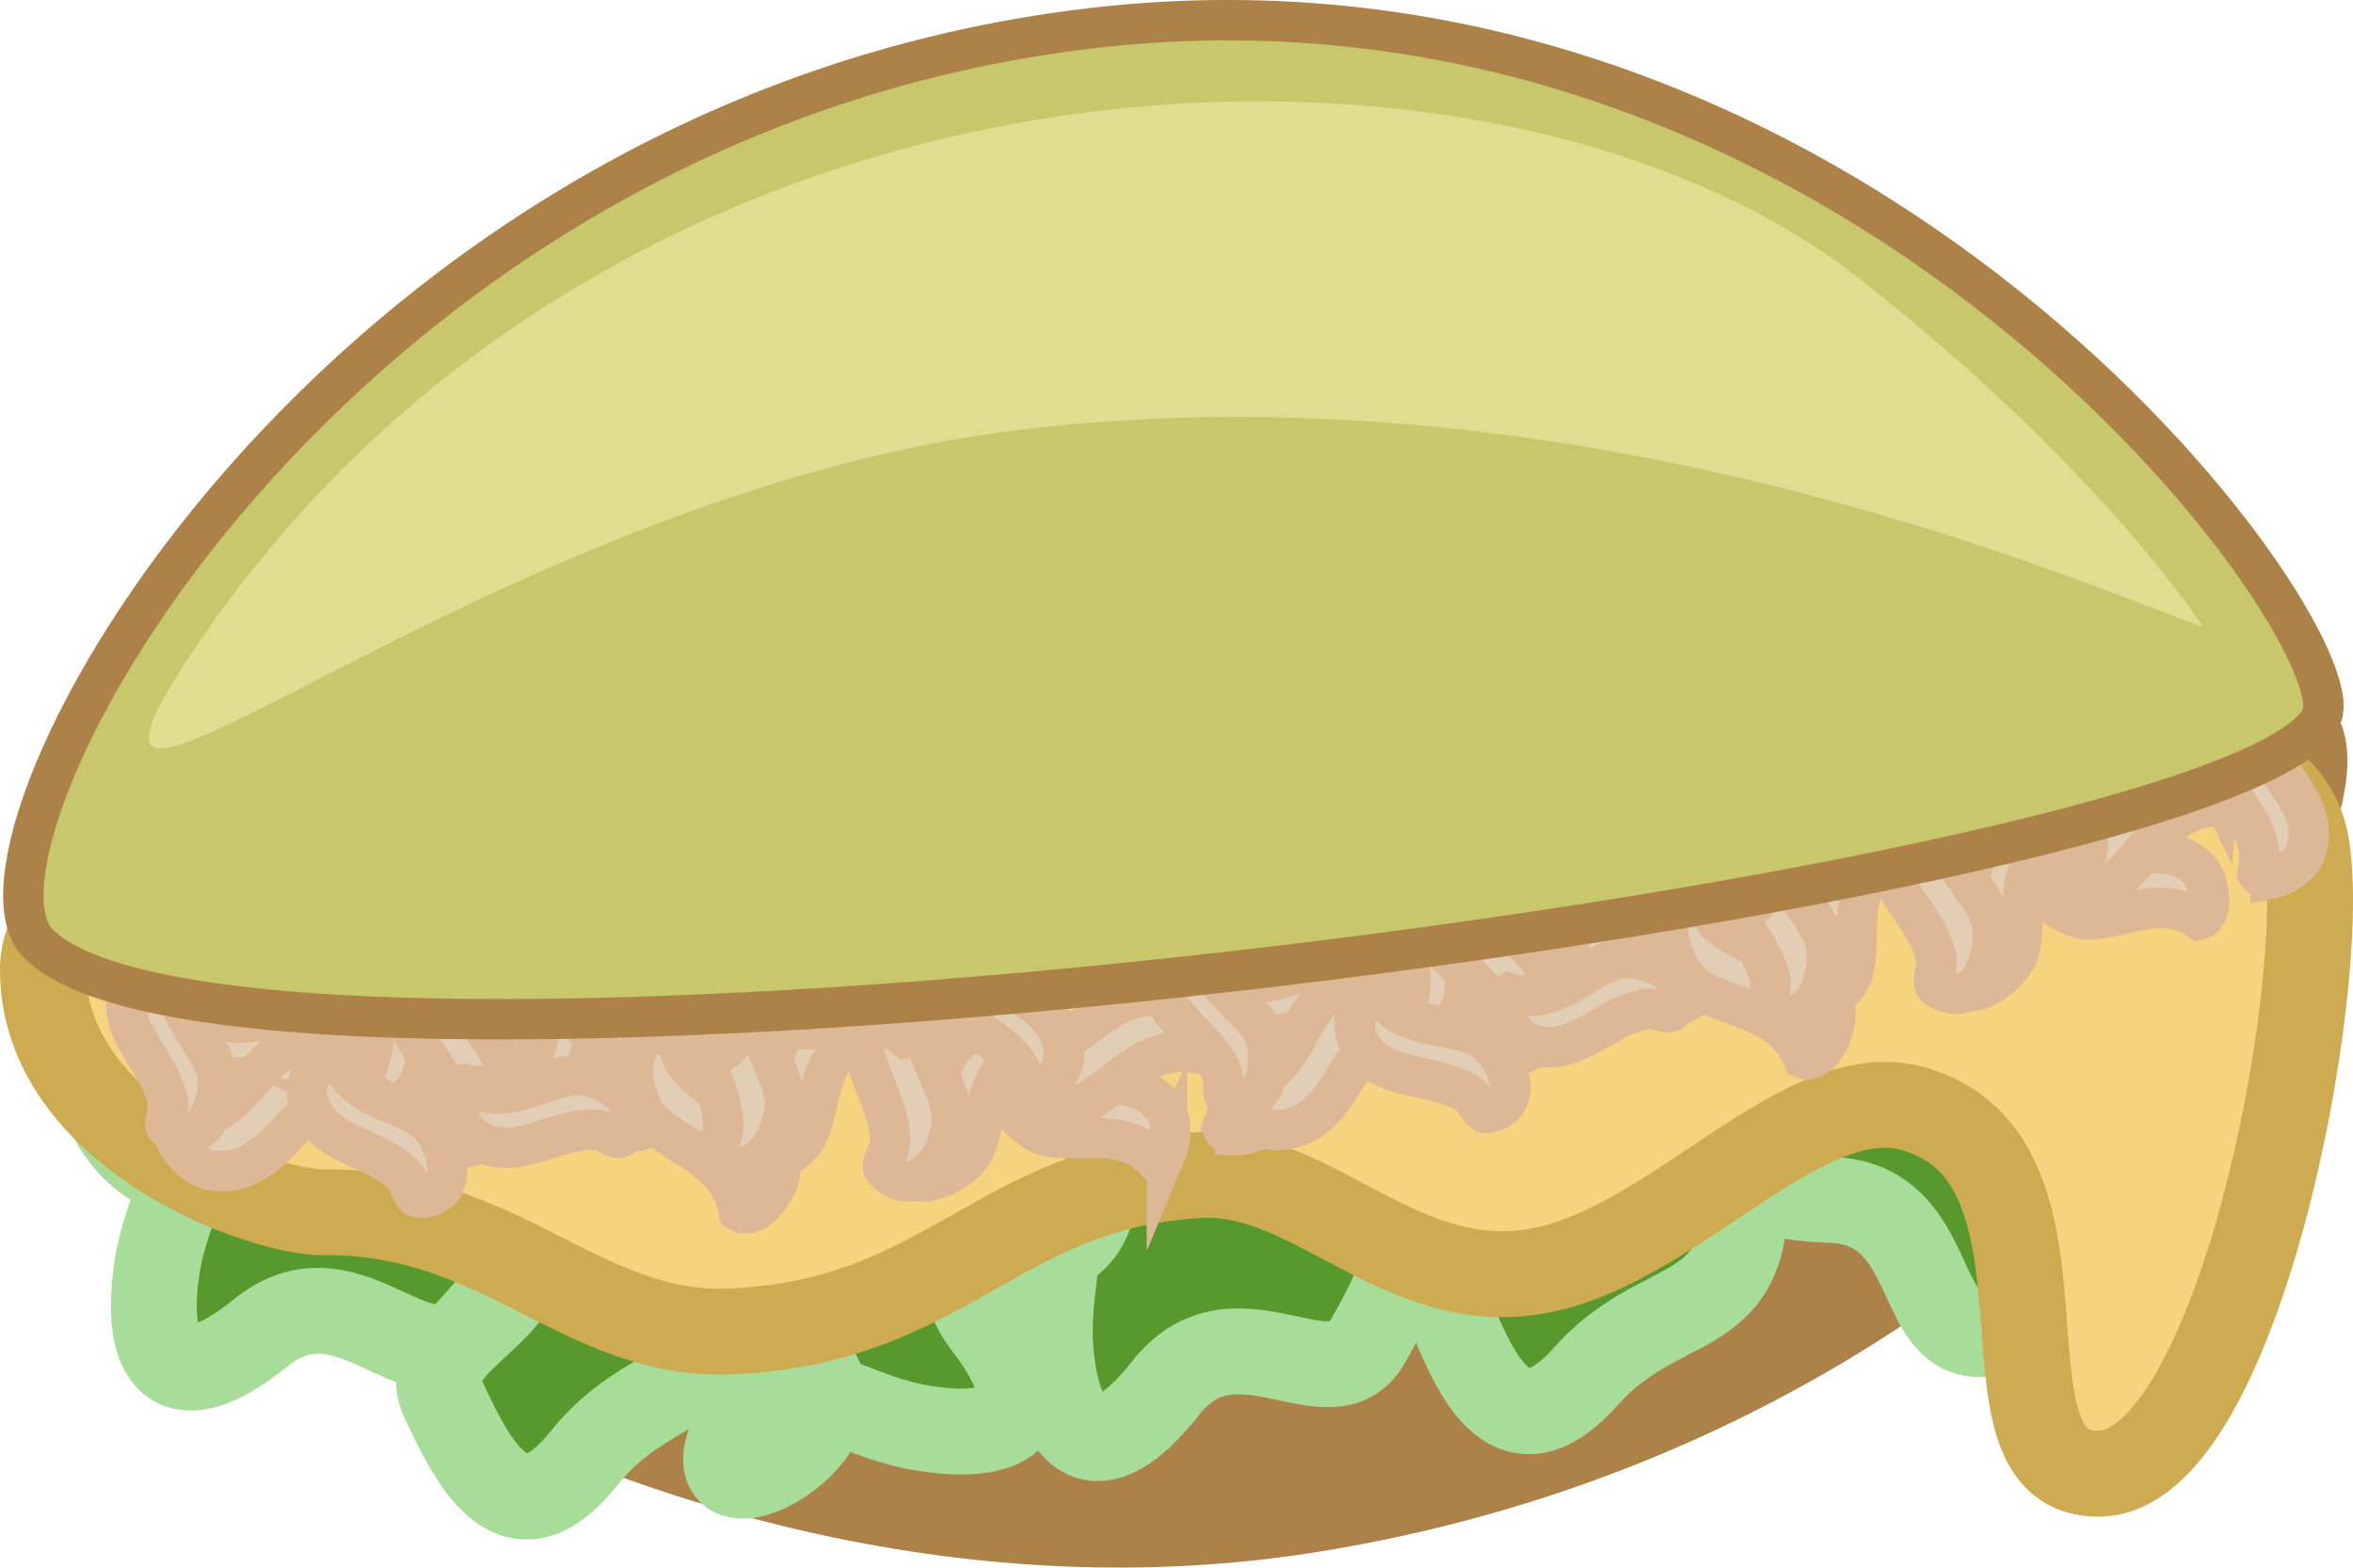 <?xml version="1.0" encoding="UTF-8"?>
<svg id="Calque_2" data-name="Calque 2" xmlns="http://www.w3.org/2000/svg" viewBox="0 0 465.65 310.23">
  <defs>
    <style>
      .cls-1 {
        fill: #c9c76b;
      }

      .cls-1, .cls-2, .cls-3, .cls-4, .cls-5 {
        stroke-miterlimit: 10;
      }

      .cls-1, .cls-4 {
        stroke-width: 8px;
      }

      .cls-1, .cls-5 {
        stroke: #ad8249;
      }

      .cls-2 {
        fill: #f7d27f;
        stroke: #ceaa51;
      }

      .cls-2, .cls-3 {
        stroke-width: 17px;
      }

      .cls-3 {
        fill: #57992c;
        stroke: #a7dd99;
      }

      .cls-4 {
        fill: #e2cdb5;
        stroke: #ddb897;
      }

      .cls-5 {
        fill: #ad8249;
        stroke-width: 5px;
      }

      .cls-6 {
        fill: #e0dc90;
      }
    </style>
  </defs>
  <g id="Dessous">
    <path class="cls-5" d="M17.69,200.37c-19.95,26.74,108,125.99,242.8,104.27,144.53-23.29,216.35-141.74,199-163-17.35-21.26-412.48,19.42-441.8,58.73Z"/>
  </g>
  <g id="Garniture">
    <g>
      <path class="cls-3" d="M46.96,220.71c22.53-11.07,24.53,6.93,45.53,12.93s10,19.24,0,30.12-23.77-13.88-40.89,0-23.11,5.33-20.61-12.39,16.5-30.73-3.5-37.73,9,39,20,7"/>
      <path class="cls-3" d="M144.98,251.47c1.59,25.05-15.8,20-29.39,37.1-13.59,17.1-21.6,1.86-27.82-11.55-6.22-13.41,21.93-16.64,15.67-37.76-6.26-21.13,3.93-23.39,19.35-14.29,15.41,9.1,22.05,27.02,36.19,11.23,14.13-15.79-39.47-6.64-14.13,15.79"/>
      <path class="cls-3" d="M152.08,265.83c-10.49-22.81,7.55-24.35,14.08-45.19,6.53-20.84,19.49-9.51,30.11,.77s-14.48,23.41-1.04,40.87c13.44,17.46,4.74,23.24-12.91,20.29s-30.3-17.28-37.8,2.54c-7.51,19.82,39.22-8,7.51-19.82"/>
      <path class="cls-3" d="M216.68,233.68c19.52-15.78,25.46,1.33,47.26,2.54,21.81,1.21,14.01,16.55,6.66,29.37s-26.26-8.28-39.87,9.05c-13.62,17.32-21.36,10.31-22.84-7.53-1.48-17.84,9.29-33.61-11.76-36.02-21.05-2.4,17.4,36.04,21.05,2.4"/>
      <path class="cls-3" d="M345.29,236.86c.22,25.1-16.87,19.11-31.37,35.44-14.5,16.33-21.67,.68-27.15-13.04s22.81-15.42,17.71-36.85c-5.1-21.44,5.2-23.14,20.1-13.21,14.89,9.93,20.55,28.18,35.52,13.18,14.97-15-39.05-8.78-14.97,15"/>
      <path class="cls-3" d="M386.34,201.64c24.33,6.18,14.18,21.18,26.28,39.37,12.1,18.19-4.86,21.13-19.53,22.93s-9.1-25.98-31.13-26.51c-22.03-.53-21.05-10.93-7.65-22.8,13.4-11.87,32.49-12.69,21.8-30.99-10.69-18.3-18.44,35.52,10.69,18.3"/>
      <path class="cls-2" d="M8.5,191.94c0-32.65,89.6-18.46,97.04-9.12,7.44,9.35,38.15,3.45,50.87-4.78,12.72-8.23,60.71-15.29,71.58-9.51,10.87,5.78,50.59-.51,71.53-6.72,20.95-6.21,35.57-21.59,55.83-14.48,20.25,7.11,11.88,10.41,27.28,5.19,15.4-5.21,69.43-13.85,73.86,15.13,4.43,28.99-13.93,123.46-41,123.99-27.07,.53-1-62-36.8-72.21-21.97-6.27-47.2,27.21-74.32,32.09-27.22,4.9-44.56-20.14-66.85-18.98-40.03,2.1-50.03,29.1-92.73,30.95-29.72,1.29-45.3-23.86-80.56-23.57-13.04,.11-55.73-15.86-55.73-48Z"/>
    </g>
    <path class="cls-4" d="M37.38,202.01c-.57,2.56,.17,6.08,1.65,7.76,6.87,7.06,15.78,.94,23.95,2.06,2.23-.18,4.27,2.79,5.57,2.23,7.25-4.64-.55-12.07-6.49-13.38-7.24-.75-14.86,4.82-22.74-.94-.82,.15-1.55,.87-1.94,2.26Z"/>
    <path class="cls-4" d="M34.75,225.51c1.23,2.76,4.35,5.52,6.87,6.05,11.22,1.82,15.27-9.99,23.61-14.58,1.94-1.7,5.87-.35,6.7-1.76,3.52-9.28-8.81-10.81-15.22-7.92-7.22,4.29-10.45,14.69-21.71,14.78-.66,.71-.84,1.88-.24,3.43Z"/>
    <path class="cls-4" d="M32.57,189.72c-2.58,.42-5.58,2.42-6.58,4.42-4,9,5,15,7,23,1,2-1,5,0,6,7,5,11-5,10-11-2-7-10-12-7.59-21.46-.45-.71-1.39-1.11-2.82-.96Z"/>
    <path class="cls-4" d="M70.52,218.6c2.34,1.18,5.94,1.34,7.93,.31,8.54-4.91,4.81-15.06,7.91-22.7,.37-2.2,3.76-3.45,3.54-4.85-2.71-8.17-11.83-2.45-14.56,2.99-2.51,6.83,1,15.59-6.52,21.81-.05,.83,.46,1.72,1.71,2.44Z"/>
    <path class="cls-4" d="M92.64,226.94c2.98-.51,6.42-2.85,7.55-5.17,4.53-10.43-5.92-17.26-8.3-26.47-1.17-2.3,1.11-5.78-.06-6.92-8.13-5.7-12.65,5.88-11.43,12.79,2.38,8.06,11.66,13.75,8.97,24.69,.52,.81,1.61,1.27,3.27,1.08Z"/>
    <path class="cls-4" d="M63.76,209.44c-1.92,1.78-3.3,5.11-3.03,7.33,1.66,9.71,12.48,9.71,18.58,15.26,1.94,1.11,1.94,4.72,3.33,4.99,8.6,.28,6.38-10.26,2.22-14.7-5.55-4.72-14.98-4.44-18.22-13.65-.76-.34-1.77-.16-2.88,.76Z"/>
    <path class="cls-4" d="M103.52,215.6c2.34,1.18,5.94,1.34,7.93,.31,8.54-4.91,4.81-15.06,7.91-22.7,.37-2.2,3.76-3.45,3.54-4.85-2.71-8.17-11.83-2.45-14.56,2.99-2.51,6.83,1,15.59-6.52,21.81-.05,.83,.46,1.72,1.71,2.44Z"/>
    <path class="cls-4" d="M125.64,223.94c2.98-.51,6.42-2.85,7.55-5.17,4.53-10.43-5.92-17.26-8.3-26.47-1.17-2.3,1.11-5.78-.06-6.92-8.13-5.7-12.65,5.88-11.43,12.79,2.38,8.06,11.66,13.75,8.97,24.69,.52,.81,1.61,1.27,3.27,1.08Z"/>
    <path class="cls-4" d="M149.65,239.43c2.51-1.68,4.7-5.22,4.79-7.8-.12-11.37-12.44-13.35-18.38-20.78-2.01-1.62-1.35-5.73-2.88-6.3-9.75-1.89-9.15,10.53-5.22,16.34,5.46,6.39,16.25,7.8,18.26,18.88,.81,.53,1.99,.5,3.43-.34Z"/>
    <path class="cls-4" d="M90.42,217.23c-.23,2.61,.97,6.01,2.66,7.47,7.74,6.1,15.77-1.15,24.02-1.11,2.18-.48,4.6,2.2,5.81,1.48,6.57-5.55-2.13-11.89-8.19-12.4-7.28,.21-14.1,6.73-22.67,2.06-.79,.26-1.42,1.07-1.63,2.5Z"/>
    <path class="cls-4" d="M230.93,227.71c1.01-2.41,.91-6.02-.25-7.93-5.51-8.17-15.37-3.72-23.21-6.27-2.23-.21-3.71-3.5-5.09-3.18-7.95,3.28-1.6,11.98,4.02,14.31,6.99,2.02,15.48-2.11,22.22,4.95,.84,0,1.68-.58,2.31-1.88Z"/>
    <path class="cls-4" d="M237.69,205.05c-.72-2.93-3.3-6.2-5.69-7.17-10.72-3.78-16.8,7.13-25.82,10.16-2.21,1.33-5.84-.69-6.9,.55-5.11,8.51,6.76,12.2,13.57,10.5,7.87-2.94,12.89-12.61,23.99-10.7,.77-.58,1.16-1.7,.85-3.34Z"/>
    <path class="cls-4" d="M244.49,224.66c2.62,.04,5.92-1.39,7.26-3.19,5.53-8.15-2.26-15.65-2.81-23.88-.63-2.15,1.87-4.74,1.06-5.91-6-6.16-11.71,2.97-11.79,9.05,.73,7.24,7.72,13.58,3.67,22.46,.32,.77,1.17,1.34,2.61,1.45Z"/>
    <path class="cls-4" d="M201.26,205.51c-2.09-1.58-5.61-2.37-7.74-1.71-9.27,3.32-7.4,13.97-11.8,20.94-.76,2.1-4.31,2.73-4.34,4.14,1.22,8.52,11.21,4.5,14.86-.36,3.68-6.28,1.78-15.52,10.28-20.31,.2-.81-.15-1.77-1.25-2.71Z"/>
    <path class="cls-4" d="M180.97,193.38c-3.02-.02-6.82,1.67-8.35,3.75-6.3,9.46,2.76,18.04,3.48,27.53,.75,2.47-2.11,5.49-1.17,6.83,6.99,7.05,13.49-3.54,13.52-10.56-.91-8.35-9.04-15.6-4.45-25.89-.37-.89-1.36-1.54-3.02-1.65Z"/>
    <path class="cls-4" d="M206.29,215.73c2.2-1.42,4.16-4.45,4.28-6.68,.08-9.85-10.56-11.77-15.58-18.31-1.71-1.44-1.07-4.98-2.39-5.5-8.41-1.8-8.1,8.97-4.79,14.07,4.62,5.62,13.95,7.02,15.51,16.66,.69,.47,1.72,.47,2.97-.24Z"/>
    <path class="cls-4" d="M168.25,202.62c-2.09-1.58-5.61-2.37-7.74-1.71-9.27,3.32-7.4,13.97-11.8,20.94-.76,2.1-4.31,2.73-4.34,4.14,1.22,8.52,11.21,4.5,14.86-.36,3.68-6.28,1.78-15.52,10.28-20.31,.2-.81-.15-1.77-1.25-2.71Z"/>
    <path class="cls-4" d="M147.96,190.49c-3.02-.02-6.82,1.67-8.35,3.75-6.3,9.46,2.76,18.04,3.48,27.53,.75,2.47-2.11,5.49-1.17,6.83,6.99,7.05,13.49-3.54,13.52-10.56-.91-8.35-9.04-15.6-4.45-25.89-.37-.89-1.36-1.54-3.02-1.65Z"/>
    <path class="cls-4" d="M127.07,170.99c-2.77,1.21-5.55,4.31-6.1,6.83-1.9,11.21,9.88,15.34,14.41,23.71,1.69,1.95,.31,5.88,1.72,6.71,9.26,3.59,10.87-8.74,8.03-15.16-4.24-7.25-14.61-10.55-14.63-21.82-.7-.66-1.87-.85-3.43-.27Z"/>
    <path class="cls-4" d="M181.43,203.34c.69-2.53,.11-6.09-1.3-7.82-6.53-7.37-15.72-1.67-23.83-3.16-2.23,.08-4.14-2.98-5.46-2.49-7.45,4.3,0,12.08,5.87,13.66,7.2,1.08,15.07-4.13,22.68,1.98,.83-.12,1.59-.8,2.05-2.17Z"/>
    <path class="cls-4" d="M242.46,195.71c-.01,2.62,1.46,5.91,3.27,7.23,8.21,5.44,15.62-2.43,23.84-3.08,2.14-.65,4.76,1.82,5.92,1,6.1-6.07-3.1-11.68-9.18-11.69-7.24,.81-13.5,7.86-22.42,3.92-.77,.32-1.33,1.18-1.42,2.62Z"/>
    <path class="cls-4" d="M244.88,219.23c1.79,2.43,5.42,4.47,8,4.45,11.35-.61,12.8-13.01,19.97-19.26,1.53-2.08,5.66-1.59,6.17-3.15,1.47-9.82-10.91-8.69-16.55-4.51-6.15,5.73-7.09,16.57-18.08,19.06-.49,.83-.42,2.01,.49,3.41Z"/>
    <path class="cls-4" d="M235.15,184.72c-2.43,.96-4.94,3.55-5.49,5.72-2,9.64,8.07,13.59,11.73,20.99,1.4,1.74,.09,5.1,1.27,5.86,7.9,3.4,9.69-7.22,7.43-12.87-3.44-6.42-12.32-9.6-11.98-19.36-.59-.59-1.59-.79-2.96-.34Z"/>
    <path class="cls-4" d="M278.36,204.88c2.53,.66,6.09,.04,7.81-1.38,7.3-6.61,1.49-15.74,2.9-23.87-.11-2.23,2.94-4.17,2.43-5.49-4.38-7.4-12.08,.12-13.59,6.01-1,7.21,4.29,15.02-1.74,22.7,.12,.83,.82,1.58,2.19,2.02Z"/>
    <path class="cls-4" d="M301.75,208.33c2.8-1.13,5.67-4.15,6.28-6.65,2.21-11.15-9.45-15.61-13.74-24.11-1.64-2-.15-5.88-1.53-6.75-9.15-3.85-11.11,8.43-8.45,14.93,4.03,7.37,14.31,10.96,14.01,22.22,.68,.68,1.85,.9,3.42,.36Z"/>
    <path class="cls-4" d="M269.81,197.36c-1.49,2.15-2.14,5.7-1.4,7.81,3.69,9.13,14.26,6.84,21.4,10.96,2.13,.67,2.9,4.2,4.31,4.17,8.46-1.55,4.06-11.38-.95-14.84-6.42-3.43-15.58-1.16-20.7-9.47-.82-.17-1.77,.22-2.66,1.36Z"/>
    <path class="cls-4" d="M309.97,194.93c2.53,.66,6.09,.04,7.81-1.38,7.3-6.61,1.49-15.74,2.9-23.87-.11-2.23,2.94-4.17,2.43-5.49-4.38-7.4-12.08,.12-13.59,6.01-1,7.21,4.29,15.02-1.74,22.7,.12,.83,.82,1.58,2.19,2.02Z"/>
    <path class="cls-4" d="M333.36,198.39c2.8-1.13,5.67-4.15,6.28-6.65,2.21-11.15-9.45-15.61-13.74-24.11-1.64-2-.15-5.88-1.53-6.75-9.15-3.85-11.11,8.43-8.45,14.93,4.03,7.37,14.31,10.96,14.01,22.22,.68,.68,1.85,.9,3.42,.36Z"/>
    <path class="cls-4" d="M360.12,208.42c2.09-2.18,3.48-6.1,3.02-8.64-2.53-11.08-15-10.4-22.38-16.4-2.31-1.16-2.54-5.31-4.15-5.54-9.93,.22-6.7,12.23-1.63,17.08,6.69,5.08,17.54,4.17,21.86,14.57,.9,.34,2.05,.07,3.27-1.06Z"/>
    <path class="cls-4" d="M297.52,199.31c.33,2.6,2.22,5.67,4.19,6.74,8.85,4.31,15.17-4.47,23.23-6.19,2.03-.93,4.96,1.18,6,.21,5.24-6.82-4.61-11.17-10.64-10.38-7.07,1.75-12.34,9.57-21.71,6.83-.72,.42-1.16,1.35-1.06,2.79Z"/>
    <path class="cls-4" d="M437.05,179.69c.48-2.57-.39-6.07-1.93-7.69-7.12-6.81-15.81-.37-24.01-1.2-2.22,.26-4.37-2.63-5.65-2.03-7.07,4.89,.98,12.04,6.97,13.13,7.26,.49,14.68-5.35,22.76,.12,.82-.18,1.52-.93,1.86-2.33Z"/>
    <path class="cls-4" d="M438.83,156.11c-1.33-2.71-4.54-5.36-7.08-5.8-11.28-1.41-14.9,10.53-23.07,15.42-1.88,1.77-5.86,.57-6.63,2-3.18,9.4,9.2,10.48,15.49,7.37,7.06-4.55,9.91-15.06,21.17-15.56,.63-.73,.77-1.91,.12-3.44Z"/>
    <path class="cls-4" d="M449.65,173.83c2.57-.52,5.49-2.62,6.42-4.66,3.67-9.14-5.54-14.81-7.82-22.73-1.07-1.96,.82-5.03-.22-6-7.18-4.74-10.81,5.39-9.6,11.35,2.25,6.92,10.43,11.63,8.36,21.17,.47,.69,1.43,1.06,2.86,.86Z"/>
    <path class="cls-4" d="M403.34,164.31c-2.38-1.1-5.98-1.12-7.93-.02-8.35,5.22-4.26,15.23-7.08,22.97-.29,2.22-3.63,3.58-3.36,4.97,3,8.06,11.91,2.02,14.45-3.51,2.26-6.92-1.56-15.54,5.73-22.03,.02-.84-.53-1.7-1.8-2.38Z"/>
    <path class="cls-4" d="M380.93,156.77c-2.96,.62-6.31,3.08-7.36,5.44-4.15,10.58,6.53,17.04,9.25,26.16,1.26,2.25-.9,5.82,.31,6.92,8.33,5.41,12.43-6.33,10.97-13.2-2.66-7.97-12.14-13.32-9.85-24.35-.55-.79-1.66-1.21-3.3-.97Z"/>
    <path class="cls-4" d="M410.43,173.22c1.85-1.85,3.12-5.23,2.76-7.43-2.01-9.64-12.82-9.26-19.12-14.58-1.98-1.04-2.11-4.64-3.5-4.87-8.6,.03-6.01,10.48-1.69,14.77,5.71,4.51,15.13,3.9,18.7,12.98,.78,.31,1.78,.09,2.85-.87Z"/>
    <path class="cls-4" d="M370.47,168.5c-2.38-1.1-5.98-1.12-7.93-.02-8.35,5.22-4.26,15.23-7.08,22.97-.29,2.22-3.63,3.58-3.36,4.97,3,8.06,11.91,2.02,14.45-3.51,2.26-6.92-1.56-15.54,5.73-22.03,.02-.84-.53-1.7-1.8-2.38Z"/>
    <path class="cls-4" d="M348.06,160.95c-2.96,.62-6.31,3.08-7.36,5.44-4.15,10.58,6.53,17.04,9.25,26.16,1.26,2.25-.9,5.82,.31,6.92,8.33,5.41,12.43-6.33,10.97-13.2-2.66-7.97-12.14-13.32-9.85-24.35-.55-.79-1.66-1.21-3.3-.97Z"/>
    <path class="cls-4" d="M323.51,146.34c-2.45,1.77-4.51,5.39-4.5,7.97,.53,11.35,12.92,12.89,19.12,20.11,2.07,1.55,1.55,5.68,3.1,6.19,9.81,1.54,8.76-10.85,4.63-16.52-5.68-6.19-16.52-7.21-18.93-18.21-.83-.5-2.01-.43-3.41,.47Z"/>
    <path class="cls-4" d="M383.5,166.4c.13-2.61-1.19-5.97-2.93-7.37-7.95-5.81-15.72,1.71-23.96,1.97-2.17,.55-4.68-2.04-5.86-1.27-6.37,5.78,2.56,11.81,8.63,12.1,7.26-.47,13.84-7.23,22.58-2.88,.78-.29,1.38-1.12,1.54-2.56Z"/>
  </g>
  <g id="Dessus">
    <path class="cls-1" d="M215.49,5.64c152.01-18.12,250.43,119.19,244,136-13,34-412,86-452,45C-11.48,167.2,64.49,23.64,215.49,5.64Z"/>
    <path class="cls-6" d="M367.99,55.14C293.99-2.86,121.38,4.06,37.99,129.14,0,186.14,93.99,97.7,202.99,84.92s206,29.22,233,39.22c0,0-19.76-31.19-68-69Z"/>
  </g>
</svg>
